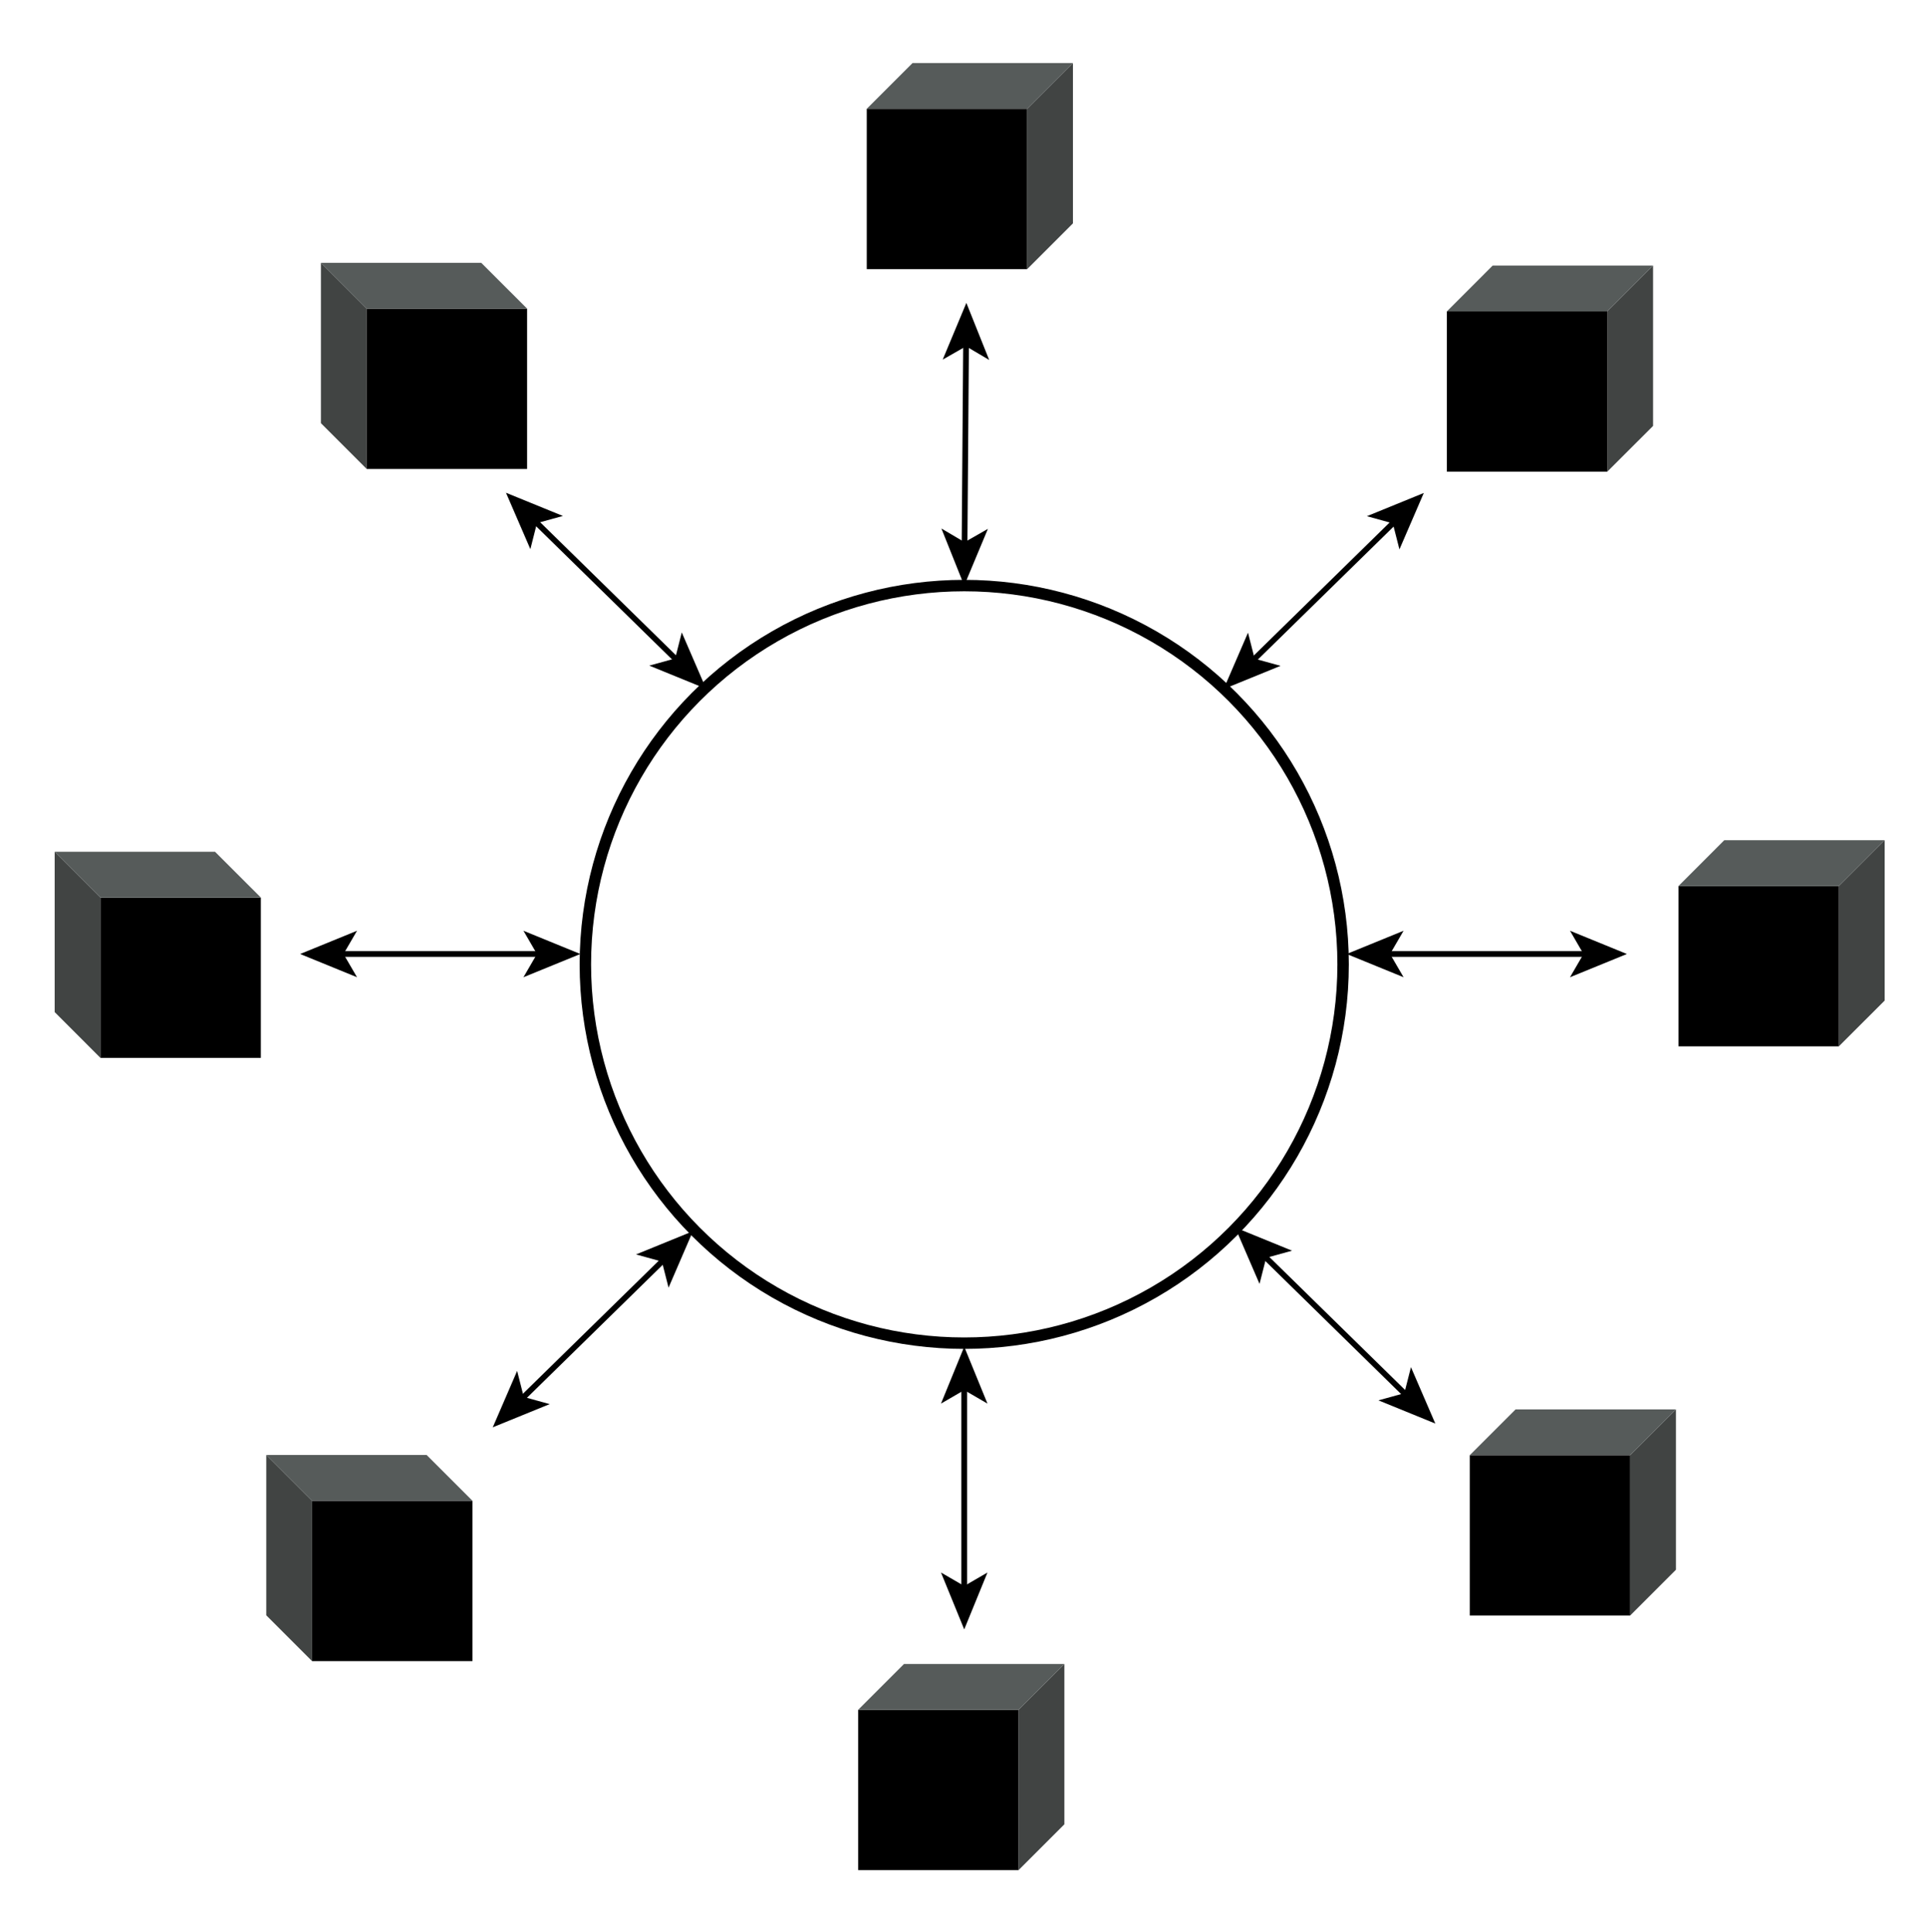 <?xml version="1.0" encoding="UTF-8"?>
<svg id="Layer_10" data-name="Layer 10" xmlns="http://www.w3.org/2000/svg" viewBox="0 0 673.91 675.9">
  <defs>
    <style>
      .cls-1 {
        stroke-width: 2px;
      }

      .cls-1, .cls-2 {
        fill: none;
        stroke: #000;
        stroke-miterlimit: 10;
      }

      .cls-2 {
        stroke-width: 4px;
      }

      .cls-3, .cls-4, .cls-5 {
        stroke-width: 0px;
      }

      .cls-4 {
        fill: #565b5a;
      }

      .cls-5 {
        fill: #414443;
      }
    </style>
  </defs>
  <g>
    <g>
      <line class="cls-1" x1="337.85" y1="120.07" x2="337.32" y2="190.71"/>
      <polygon class="cls-3" points="337.96 105.95 329.68 125.79 337.84 121.13 345.94 125.91 337.96 105.95"/>
      <polygon class="cls-3" points="337.21 204.83 329.23 184.87 337.33 189.65 345.49 184.99 337.21 204.83"/>
    </g>
    <g>
      <line class="cls-1" x1="337.21" y1="485.19" x2="337.21" y2="555.83"/>
      <polygon class="cls-3" points="337.21 471.07 329.08 490.97 337.21 486.25 345.34 490.97 337.21 471.07"/>
      <polygon class="cls-3" points="337.21 569.95 329.08 550.05 337.21 554.77 345.34 550.05 337.21 569.95"/>
    </g>
    <g>
      <line class="cls-1" x1="182.41" y1="489.38" x2="232.24" y2="440.56"/>
      <polygon class="cls-3" points="172.33 499.26 192.23 491.15 183.17 488.64 180.85 479.53 172.33 499.26"/>
      <polygon class="cls-3" points="242.33 430.67 233.81 450.41 231.49 441.3 222.43 438.79 242.33 430.67"/>
    </g>
    <g>
      <line class="cls-1" x1="438.02" y1="231.15" x2="487.85" y2="182.33"/>
      <polygon class="cls-3" points="427.93 241.03 447.83 232.91 438.77 230.41 436.45 221.3 427.93 241.03"/>
      <polygon class="cls-3" points="497.93 172.44 489.41 192.18 487.09 183.07 478.03 180.56 497.93 172.44"/>
    </g>
    <g>
      <line class="cls-1" x1="236.87" y1="231.07" x2="187.04" y2="182.24"/>
      <polygon class="cls-3" points="246.96 240.95 238.43 221.22 236.12 230.33 227.06 232.83 246.96 240.95"/>
      <polygon class="cls-3" points="176.95 172.36 196.86 180.48 187.79 182.98 185.48 192.09 176.95 172.36"/>
    </g>
    <g>
      <line class="cls-1" x1="491.87" y1="488.07" x2="442.04" y2="439.24"/>
      <polygon class="cls-3" points="501.96 497.95 493.44 478.22 491.12 487.33 482.06 489.83 501.96 497.95"/>
      <polygon class="cls-3" points="431.96 429.36 451.86 437.48 442.8 439.98 440.48 449.09 431.96 429.36"/>
    </g>
    <g>
      <line class="cls-1" x1="119.08" y1="333.7" x2="188.84" y2="333.7"/>
      <polygon class="cls-3" points="104.96 333.7 124.86 341.83 120.13 333.7 124.86 325.57 104.96 333.7"/>
      <polygon class="cls-3" points="202.96 333.7 183.06 341.83 187.78 333.7 183.06 325.57 202.96 333.7"/>
    </g>
    <g>
      <line class="cls-1" x1="485.08" y1="333.7" x2="554.84" y2="333.7"/>
      <polygon class="cls-3" points="470.96 333.7 490.86 341.83 486.13 333.7 490.86 325.57 470.96 333.7"/>
      <polygon class="cls-3" points="568.96 333.7 549.06 341.83 553.78 333.7 549.06 325.57 568.96 333.7"/>
    </g>
    <circle class="cls-2" cx="337.21" cy="337.33" r="132.5"/>
  </g>
  <g id="Black">
    <polygon class="cls-5" points="570.08 565.11 586.11 549.08 586.11 493 570.08 509.02 570.08 565.11"/>
    <rect class="cls-3" x="514" y="509.02" width="56.08" height="56.08"/>
    <polygon class="cls-4" points="514 509.02 570.08 509.02 586.11 493 530.02 493 514 509.02"/>
  </g>
  <g id="Black-2" data-name="Black">
    <polygon class="cls-5" points="643.08 366 659.11 349.98 659.11 293.89 643.08 309.92 643.08 366"/>
    <rect class="cls-3" x="587" y="309.92" width="56.08" height="56.08"/>
    <polygon class="cls-4" points="587 309.92 643.08 309.92 659.11 293.89 603.02 293.89 587 309.92"/>
  </g>
  <g id="Black-3" data-name="Black">
    <polygon class="cls-5" points="562.08 165 578.11 148.98 578.11 92.89 562.08 108.92 562.08 165"/>
    <rect class="cls-3" x="506" y="108.92" width="56.08" height="56.08"/>
    <polygon class="cls-4" points="506 108.92 562.08 108.92 578.11 92.89 522.02 92.89 506 108.92"/>
  </g>
  <g id="Black-4" data-name="Black">
    <polygon class="cls-5" points="359.2 94.16 375.23 78.13 375.23 22.05 359.2 38.07 359.2 94.16"/>
    <rect class="cls-3" x="303.12" y="38.07" width="56.08" height="56.08"/>
    <polygon class="cls-4" points="303.12 38.07 359.2 38.07 375.23 22.05 319.14 22.05 303.12 38.07"/>
  </g>
  <g id="Black-5" data-name="Black">
    <polygon class="cls-5" points="128.25 164.05 112.23 148.02 112.23 91.94 128.25 107.96 128.25 164.05"/>
    <rect class="cls-3" x="128.25" y="107.96" width="56.08" height="56.08"/>
    <polygon class="cls-4" points="184.34 107.96 128.25 107.96 112.23 91.94 168.31 91.94 184.34 107.96"/>
  </g>
  <g id="Black-6" data-name="Black">
    <polygon class="cls-5" points="35.14 370.05 19.12 354.02 19.12 297.94 35.14 313.96 35.14 370.05"/>
    <rect class="cls-3" x="35.14" y="313.96" width="56.08" height="56.08"/>
    <polygon class="cls-4" points="91.23 313.96 35.14 313.96 19.12 297.94 75.2 297.94 91.23 313.96"/>
  </g>
  <g id="Black-7" data-name="Black">
    <polygon class="cls-5" points="109.14 581.05 93.12 565.02 93.12 508.94 109.14 524.96 109.14 581.05"/>
    <rect class="cls-3" x="109.14" y="524.96" width="56.08" height="56.08"/>
    <polygon class="cls-4" points="165.23 524.96 109.14 524.96 93.12 508.94 149.2 508.94 165.23 524.96"/>
  </g>
  <g id="Black-8" data-name="Black">
    <polygon class="cls-5" points="356.2 654.16 372.23 638.13 372.23 582.05 356.2 598.07 356.2 654.16"/>
    <rect class="cls-3" x="300.12" y="598.07" width="56.08" height="56.08"/>
    <polygon class="cls-4" points="300.12 598.07 356.2 598.07 372.23 582.05 316.14 582.05 300.12 598.07"/>
  </g>
</svg>